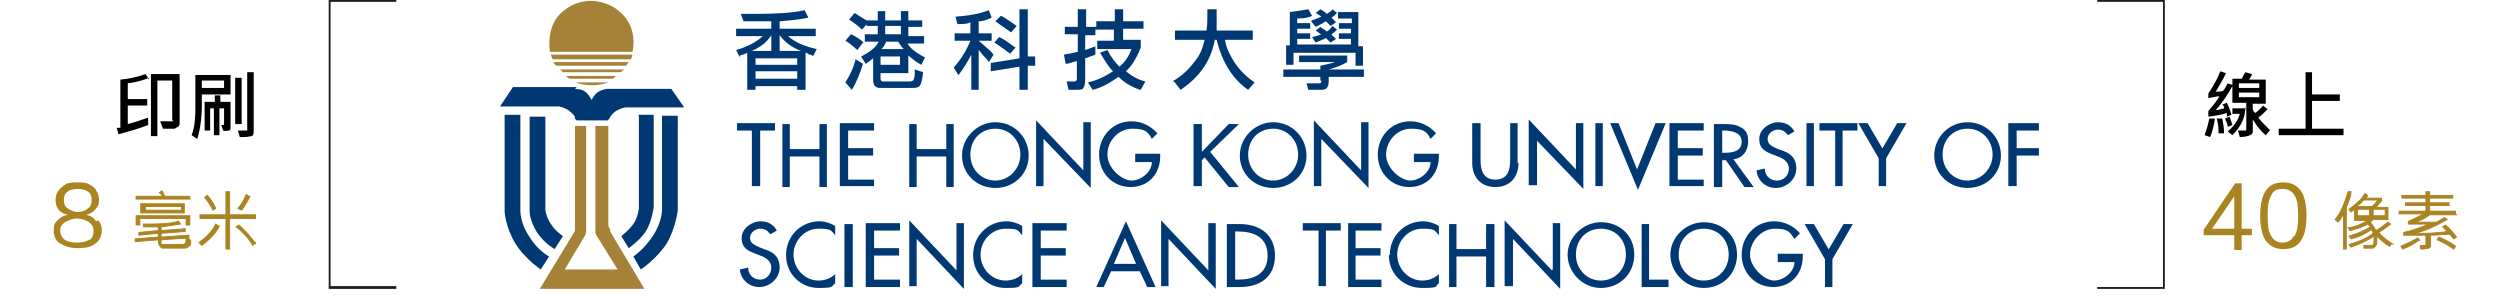 <svg width="270" height="32" viewBox="0 0 270 32" fill="none" xmlns="http://www.w3.org/2000/svg">
<path d="M68.1 6.4C68.3 6.2 68.3 5.9 68.3 5.9H59.5C59.5 5.9 59.6 6.3 59.7 6.4H68.1Z" fill="#A68238"/>
<path d="M67.6 7.1C67.8 6.9 67.9 6.7 67.9 6.7H59.8C59.8 6.7 59.8 6.9 60.1 7.1H67.6Z" fill="#A68238"/>
<path d="M67 7.8C67.2 7.7 67.4 7.5 67.4 7.5H60.5C60.5 7.5 60.7 7.7 60.8 7.8H67Z" fill="#A68238"/>
<path d="M66.1 8.5C66.3 8.5 66.5 8.2 66.5 8.2H61.1C61.1 8.2 61.1 8.2 61.5 8.5H66.1Z" fill="#A68238"/>
<path d="M62.2 8.9C62.2 8.9 62.8 9.2 63.9 9.2C65 9.2 65.7 8.9 65.7 8.9H62.2Z" fill="#A68238"/>
<path d="M62.1 9.6C62.1 9.6 62.8 9.6 63.2 9.9C63.6 10.2 63.9 10.8 63.9 10.8C63.9 10.8 64.1 10.3 64.5 10C64.9 9.7 65.5 9.6 65.5 9.6H72.5L73.9 11.6H67.6C67.6 11.6 67.2 11.6 66.5 12C66.2 12.2 65.9 12.6 65.9 12.6C65.9 12.6 65.9 12.8 65.8 12.8C65.8 12.8 65.7 13 65.6 13H62.3C62.3 13 62.2 13 62.1 12.8C62 12.6 62.1 12.8 62.1 12.6C62.1 12.6 61.9 12.3 61.4 11.9C60.9 11.6 60.4 11.5 60.4 11.5H54L55.4 9.4H62.3L62.1 9.6Z" fill="#003873"/>
<path d="M57.2 12.5V22.9C57.2 22.9 57.2 23.8 58 25.1C58.8 26.3 59.9 26.9 59.9 26.9L60.8 25.5C60.8 25.5 60 25 59.5 24.2C58.9 23.3 58.9 22.6 58.9 22.6V12.6H57.2V12.5Z" fill="#003873"/>
<path d="M69 12.5V22.5C69 22.5 68.9 23.5 68.4 24.2C67.9 24.9 67.1 25.5 67.1 25.5L67.9 26.8C67.9 26.8 69.2 25.9 69.8 24.9C70.4 23.9 70.6 22.4 70.6 22.4V12.4H68.9L69 12.5Z" fill="#003873"/>
<path d="M54.5 12.5V22.9C54.5 22.9 54.6 24.5 55.6 26.2C56.6 27.9 58.4 29.1 58.4 29.1L59.3 27.7C59.3 27.7 58.1 27.1 57.2 25.6C56.2 24.2 56.2 22.8 56.2 22.8V12.4H54.5V12.5Z" fill="#003873"/>
<path d="M62.1 13.6V24.6C62.1 24.6 62.1 24.6 62.1 24.8C62.1 25 62 25.1 62 25.1L58.3 31.2H69.6L65.9 25V24.7C65.8 24.7 65.7 24.4 65.7 24.4V13.6H64.3V24.8C64.3 24.8 64.3 25 64.3 25.1C64.3 25.2 64.4 25.4 64.4 25.4L66.7 29.1H61L63.2 25.4C63.2 25.4 63.2 25.3 63.3 25.1C63.3 24.9 63.3 24.8 63.3 24.8V13.6H62H62.1Z" fill="#A68238"/>
<path d="M71.5 12.5V22.7C71.5 22.7 71.5 24 70.5 25.5C69.5 27 68.4 27.7 68.4 27.7L69.2 29.1C69.2 29.1 70.9 28 72 26.3C73 24.6 73.2 22.7 73.2 22.7V12.5H71.5Z" fill="#003873"/>
<path d="M59.4 5.6C59.4 5.6 58.8 2.5 61.1 1C61.1 1 62.1 0.1 63.8 0.1C65.5 0.1 66.6 1 66.6 1C69.1 2.8 68.3 5.6 68.3 5.6H59.4Z" fill="#A68238"/>
<path d="M79.9 6C80.3 5.9 80.5 5.8 80.7 5.7V9.7H81.6V9.3H86.1V9.7H87V5.7C87.1 5.7 87.3 5.8 87.4 5.9C87.6 5.9 87.7 5.9 87.8 6.1L88.2 5.3C86.9 5 85.9 4.6 85.1 3.9H88.1V3.1H84.2V2.3C85.4 2.2 86.5 2.1 87.3 1.9L86.9 1.1C85.6 1.4 83.8 1.5 81.3 1.5C78.8 1.5 80.4 1.5 80 1.5L80.3 2.3C80.9 2.3 81.9 2.3 83.3 2.3V3.1H79.5V3.9H82.4C81.6 4.6 80.6 5.1 79.5 5.4L79.9 6.2V6ZM86.1 8.5H81.6V7.7H86.1V8.5ZM84.2 3.8C84.8 4.6 85.5 5.1 86.5 5.5H84.2V3.8ZM86.1 6.3V7H81.6V6.3H86.1ZM83.3 3.8V5.5H81.2C82.1 5.1 82.8 4.6 83.3 3.8Z" fill="#003873"/>
<path d="M93.3 4.6C92.8 4.2 92.4 3.9 91.9 3.7L91.3 4.4C91.7 4.6 92.1 5 92.6 5.4L93.2 4.6H93.3Z" fill="#003873"/>
<path d="M93.6 2.3V2.8H94.8V3.7H93.4V4.5H94.9C94.6 5.1 94 5.6 93 6.1L93.5 6.9C93.9 6.6 94.2 6.4 94.3 6.3V8.4C94.3 8.8 94.3 9.1 94.5 9.3C94.7 9.5 94.9 9.5 95.3 9.5H98.3C98.8 9.5 99.1 9.5 99.3 9.3C99.5 9.1 99.6 8.6 99.7 7.8L98.8 7.5C98.8 8 98.8 8.3 98.7 8.5C98.7 8.7 98.5 8.8 98.2 8.8H95.4C95.2 8.8 95.1 8.7 95.1 8.5V7.9H98.1V6C98.5 6.3 98.9 6.7 99.5 7L99.9 6.2C98.9 5.7 98.3 5.2 98 4.7H99.8V3.9H98.1V2.9H99.6V2.2H98.1V1.2H97.3V2.2H95.6V1.2H94.8V2.2H93.6C93.2 2 92.8 1.7 92.3 1.4L91.7 2.1C92.1 2.4 92.6 2.7 93.1 3.2L93.7 2.5L93.6 2.3ZM95.6 2.8H97.3V3.7H95.6V2.8ZM95.8 4.5H97C97.2 4.8 97.4 5.1 97.6 5.3H95.2C95.4 5.1 95.6 4.8 95.7 4.5H95.8ZM95.1 6.1H97.2V7H95.1V6.1Z" fill="#003873"/>
<path d="M93.2 6.9L92.4 6.4C92.2 7.3 91.8 8.1 91.3 8.9L92 9.7C92.5 8.9 92.9 7.9 93.2 6.9Z" fill="#003873"/>
<path d="M107 7.7L110.1 7.2V9.7H111V7.1H111.8V6.1H111C111 6.2 111 1 111 1H110.1V6.3L107 6.8V7.7Z" fill="#003873"/>
<path d="M109.8 2.8C109.1 2.3 108.5 1.9 108.1 1.7L107.5 2.3C107.9 2.6 108.5 3 109.2 3.5L109.8 2.8Z" fill="#003873"/>
<path d="M103.6 8C104.2 7.2 104.6 6.5 104.9 5.9V9.7H105.7V5.4C105.9 5.6 106 5.8 106.2 6C106.4 6.2 106.6 6.4 106.8 6.7L107.3 5.9C107 5.5 106.4 5 105.7 4.4H107.1V3.6H105.7V2.3C106.2 2.3 106.7 2.1 107.1 1.9L106.8 1.1C105.8 1.5 104.6 1.7 103.2 1.8L103.4 2.6C104 2.6 104.5 2.6 104.8 2.4V3.6H103.1V4.4H104.8C104.4 5.4 103.8 6.4 103 7.3L103.5 8.1L103.6 8Z" fill="#003873"/>
<path d="M109.6 5.1C108.9 4.6 108.4 4.2 107.9 4L107.4 4.6C107.9 4.9 108.4 5.3 109.1 5.8L109.7 5.1H109.6Z" fill="#003873"/>
<path d="M123.2 9.7L123.7 8.8C122.9 8.6 122.2 8.2 121.6 7.7C121.9 7.4 122.3 7 122.6 6.4C122.9 5.9 123.1 5.4 123.2 5.1V4.3H121.3V3.1H123.5V2.3H121.3V1H120.4V2.3H118.4V2.9H117.3V1H116.4V2.9H115V3.7H116.4V5.6C116 5.7 115.5 5.8 114.9 5.9L115.1 6.9C115.4 6.9 115.8 6.7 116.3 6.6V8.5C116.3 8.7 116.2 8.8 116 8.8H115.2L115.4 9.7H116.1C116.6 9.7 116.9 9.7 117 9.5C117.1 9.4 117.2 9.1 117.2 8.6V6.3C117.7 6.1 118.1 6 118.3 5.9V5C118.1 5.1 117.7 5.2 117.2 5.4V3.8H118.3V3.2H120.3V4.4H118.5V5.3H122.2C121.9 6.1 121.5 6.7 120.9 7.2C120.5 6.8 120 6.2 119.6 5.4L118.8 5.7C119.3 6.5 119.7 7.2 120.2 7.7C119.3 8.3 118.4 8.7 117.5 8.9L118 9.7C118.9 9.5 119.8 9 120.8 8.3C121.5 9 122.3 9.4 123.1 9.7H123.2Z" fill="#003873"/>
<path d="M126.8 8.8L127.5 9.7C129.6 8.3 130.8 6.5 131.2 4.3H131.4C132 6.8 133.2 8.6 134.8 9.7L135.5 8.9C134.6 8.3 133.9 7.6 133.3 6.7C132.8 5.9 132.4 5.1 132.3 4.3H135.3V3.3H131.4C131.4 2.8 131.4 2 131.4 1H130.4C130.4 2 130.4 2.8 130.3 3.3H126.9V4.3H130.1C129.9 5.2 129.6 6 128.9 6.8C128.3 7.6 127.5 8.3 126.6 8.8H126.8Z" fill="#003873"/>
<path d="M141.6 2.3L142.1 2.9C142.5 2.7 142.9 2.5 143.2 2.3C143.2 2.3 143.4 2.5 143.7 2.8L144.3 2.4C144.1 2.2 143.9 2 143.8 1.9C144 1.8 144.2 1.6 144.4 1.4L143.9 1C143.8 1.2 143.6 1.3 143.3 1.5C143.1 1.3 142.8 1.1 142.6 1L142.1 1.4C142.4 1.6 142.6 1.7 142.7 1.8C142.5 1.9 142.2 2 141.7 2.2L141.6 2.3Z" fill="#003873"/>
<path d="M143.9 2.8C143.7 3.1 143.5 3.3 143.3 3.4C143.2 3.3 143 3.2 142.9 3.1C142.8 3.1 142.7 3 142.6 2.9L142.1 3.3C142.4 3.5 142.6 3.7 142.7 3.7C142.5 3.8 142.2 3.9 141.7 4L142.1 4.6C142.5 4.4 142.9 4.3 143.2 4.1C143.2 4.1 143.4 4.3 143.7 4.6L144.3 4.2C144.1 4 143.9 3.9 143.8 3.7C144 3.6 144.2 3.4 144.4 3.2L143.9 2.8Z" fill="#003873"/>
<path d="M139.7 5.7H146.4V7.1H147.2V5H146.7V1.3H144.5V2H146V2.5H144.6V3.1H145.9V3.6H144.6V4.2H145.9V4.8H140.1V4.2H141.5V3.6H140.1V3.1H141.5V2.5H140.1V2C140.8 2 141.4 1.9 141.7 1.7L141.3 1C140.7 1.1 140.1 1.2 139.3 1.3V4.9C139.4 4.9 138.9 4.9 138.9 4.9V7H139.7V5.6V5.7Z" fill="#003873"/>
<path d="M142.7 8.7C142.7 8.9 142.7 9 142.4 9H141.1L141.3 9.7H142.7C143.3 9.7 143.5 9.4 143.5 8.7V8.3H147.3V7.5H143.5C144.3 7.3 145 7 145.5 6.7V6H140.3V6.7H144.2C143.6 6.9 143 7 142.6 7.1V7.5H138.6V8.3H142.6V8.7H142.7Z" fill="#003873"/>
<path d="M81.3 20.1H82.1V14.1H83.7V13.3H79.6V14.1H81.2V20.1H81.3Z" fill="#003873"/>
<path d="M85.3 16.9H88.5V20.2H89.3V13.4H88.5V16.1H85.3V13.4H84.5V20.2H85.3V16.9Z" fill="#003873"/>
<path d="M94.4 19.4H91.6V16.8H94.3V16H91.6V14.1H94.4V13.3H90.7V20.1H94.4V19.3V19.4Z" fill="#003873"/>
<path d="M99 16.9H102.2V20.2H103V13.4H102.2V16.1H99V13.4H98.2V20.2H99V16.9Z" fill="#003873"/>
<path d="M107.5 13.2C105.6 13.2 103.9 14.8 103.9 16.8C103.9 18.8 105.5 20.3 107.5 20.3C109.5 20.3 111.1 18.8 111.1 16.8C111.1 14.8 109.5 13.2 107.5 13.2ZM107.5 19.5C106 19.5 104.8 18.3 104.8 16.7C104.8 15.1 105.9 13.9 107.5 13.9C109.1 13.9 110.2 15.2 110.2 16.7C110.2 18.2 109 19.5 107.5 19.5Z" fill="#003873"/>
<path d="M117 18.4L111.9 13V20.1H112.7V15L117.8 20.3V13.2H117V18.2V18.4Z" fill="#003873"/>
<path d="M122.6 17.5H124.4C124.4 18.6 123.2 19.5 122.2 19.5C121.2 19.5 119.6 18.2 119.6 16.7C119.6 15.2 120.8 13.9 122.3 13.9C123.8 13.9 124 14.3 124.4 15L125 14.4C124.3 13.6 123.3 13.1 122.2 13.1C120.2 13.1 118.7 14.7 118.7 16.7C118.7 18.7 120.2 20.2 122.1 20.2C124 20.2 125.3 18.8 125.3 16.9V16.6H122.6V17.4V17.5Z" fill="#003873"/>
<path d="M128.9 13.3V20.1H129.8V17.3L130.1 17L132.7 20.2H133.8L130.7 16.4L133.8 13.4H132.7L129.8 16.4V13.4H128.9V13.3Z" fill="#003873"/>
<path d="M137.5 13.2C135.6 13.2 133.9 14.8 133.9 16.8C133.9 18.8 135.5 20.3 137.5 20.3C139.5 20.3 141.1 18.8 141.1 16.8C141.1 14.8 139.5 13.2 137.5 13.2ZM137.5 19.5C136 19.5 134.8 18.3 134.8 16.7C134.8 15.1 135.9 13.9 137.5 13.9C139.1 13.9 140.2 15.2 140.2 16.7C140.2 18.2 139 19.5 137.5 19.5Z" fill="#003873"/>
<path d="M147 18.4L141.9 13V20.1H142.7V15L147.8 20.3V13.2H147V18.2V18.4Z" fill="#003873"/>
<path d="M152.7 17.5H154.5C154.5 18.6 153.3 19.5 152.3 19.5C151.3 19.5 149.7 18.2 149.7 16.7C149.7 15.2 150.9 13.9 152.4 13.9C153.9 13.9 154.1 14.3 154.5 15L155.1 14.4C154.4 13.6 153.4 13.1 152.3 13.1C150.3 13.1 148.8 14.7 148.8 16.7C148.8 18.7 150.3 20.2 152.2 20.2C154.1 20.2 155.4 18.8 155.4 16.9V16.6H152.7V17.4V17.5Z" fill="#003873"/>
<path d="M163.9 17.6V13.3H163.1V17.3C163.1 18.4 162.8 19.4 161.5 19.4C160.2 19.4 159.9 18.4 159.9 17.3V13.3H159V17.6C159 19.1 159.9 20.2 161.5 20.2C163.1 20.2 164 19.1 164 17.6H163.9Z" fill="#003873"/>
<path d="M165.9 15.1L171 20.4V13.3H170.2V18.3L165.1 12.9V20H166V14.9L165.9 15.1Z" fill="#003873"/>
<path d="M173.1 13.3H172.3V20.1H173.1V13.3Z" fill="#003873"/>
<path d="M178.8 13.3L176.8 18.3L174.8 13.3H173.9L176.9 20.5L179.9 13.3H179H178.8Z" fill="#003873"/>
<path d="M184 19.4H181.2V16.8H183.9V16H181.2V14.1H184V13.3H180.3V20.1H184V19.3V19.4Z" fill="#003873"/>
<path d="M186 17.3H186.4L188.4 20.2H189.4L187.2 17.2C188.2 17.1 188.8 16.3 188.8 15.3C188.8 14.3 188.5 14 187.9 13.7C187.4 13.4 186.7 13.4 186.1 13.4H185.1V20.2H186V17.3ZM186 14.1H186.2C187 14.1 188.1 14.3 188.1 15.3C188.1 16.3 187.2 16.5 186.3 16.5H186V14V14.1Z" fill="#003873"/>
<path d="M191.9 19.5C191.2 19.5 190.6 19 190.6 18.2L189.7 18.4C189.8 19.5 190.7 20.3 191.8 20.3C192.9 20.3 194 19.4 194 18.2C194 17 193.3 16.5 192.3 16.2L191.8 16C191.4 15.8 190.9 15.6 190.9 15C190.9 14.4 191.5 14 192 14C192.5 14 192.8 14.2 193.1 14.6L193.8 14.2C193.4 13.5 192.8 13.2 192 13.2C191.2 13.2 190 13.9 190 15C190 16.1 190.7 16.4 191.5 16.7L192 16.9C192.6 17.1 193.2 17.5 193.2 18.2C193.2 18.9 192.7 19.5 191.9 19.5Z" fill="#003873"/>
<path d="M195.9 13.3H195.1V20.1H195.9V13.3Z" fill="#003873"/>
<path d="M196.6 14.1H198.2V20.1H199V14.1H200.6V13.3H196.5V14.1H196.6Z" fill="#003873"/>
<path d="M203.4 16.2L201.7 13.3H200.7L202.9 17.1V20.1H203.7V17.1L205.9 13.3H204.9L203.2 16.2H203.4Z" fill="#003873"/>
<path d="M212.5 13.2C210.5 13.2 208.9 14.8 208.9 16.8C208.9 18.8 210.5 20.3 212.5 20.3C214.5 20.3 216.1 18.8 216.1 16.8C216.1 14.8 214.5 13.2 212.5 13.2ZM212.5 19.5C211 19.5 209.8 18.3 209.8 16.7C209.8 15.1 210.9 13.9 212.5 13.9C214.1 13.9 215.2 15.2 215.2 16.7C215.2 18.2 214 19.5 212.5 19.5Z" fill="#003873"/>
<path d="M220.2 14.1V13.3H216.9V20.1H217.8V16.8H220.2V16H217.8V14.1H220.2Z" fill="#003873"/>
<path d="M82.5 26.9L82 26.7C81.6 26.5 81 26.3 81 25.7C81 25.1 81.6 24.7 82.1 24.7C82.6 24.7 82.9 24.9 83.2 25.3L83.9 24.9C83.5 24.2 82.9 23.9 82.1 23.9C81.3 23.9 80.1 24.6 80.1 25.7C80.1 26.8 80.8 27.1 81.6 27.4L82.1 27.6C82.7 27.8 83.3 28.2 83.3 28.9C83.3 29.6 82.8 30.2 82.1 30.2C81.4 30.2 80.8 29.7 80.8 28.9L79.9 29.1C80 30.2 80.9 31 82 31C83.1 31 84.2 30.1 84.2 28.9C84.2 27.7 83.5 27.2 82.5 26.9Z" fill="#003873"/>
<path d="M84.9 27.6C84.9 29.6 86.5 31.1 88.4 31.1C90.3 31.1 89.7 30.9 90.2 30.6V29.6C89.7 30.1 89 30.3 88.4 30.3C86.9 30.3 85.7 29 85.7 27.5C85.7 26 86.9 24.7 88.4 24.7C89.9 24.7 89.7 24.9 90.2 25.4V24.4C89.7 24.1 89.1 23.9 88.5 23.9C86.5 23.9 84.9 25.5 84.9 27.5V27.6Z" fill="#003873"/>
<path d="M92.1 24.2H91.2V31H92.1V24.2Z" fill="#003873"/>
<path d="M93.5 31H97.2V30.2H94.4V27.6H97.1V26.8H94.4V24.9H97.2V24.1H93.5V30.9V31Z" fill="#003873"/>
<path d="M103.3 29.2L98.2 23.8V30.9H99V25.8L104.1 31.2V24.1H103.3V29.1V29.2Z" fill="#003873"/>
<path d="M105.1 27.6C105.1 29.6 106.7 31.1 108.6 31.1C110.5 31.1 109.9 30.9 110.4 30.6V29.6C109.9 30.1 109.2 30.3 108.6 30.3C107.1 30.3 105.9 29 105.9 27.5C105.9 26 107.1 24.7 108.6 24.7C110.1 24.7 109.9 24.9 110.4 25.4V24.4C109.9 24.1 109.3 23.9 108.7 23.9C106.7 23.9 105.1 25.5 105.1 27.5V27.6Z" fill="#003873"/>
<path d="M111.5 31H115.2V30.2H112.4V27.6H115.1V26.8H112.4V24.9H115.2V24.1H111.5V30.9V31Z" fill="#003873"/>
<path d="M118.3 31H119.2L120 29.3H123.1L123.9 31H124.8L121.6 23.9L118.4 31H118.3ZM120.3 28.5L121.5 25.7L122.7 28.5H120.3Z" fill="#003873"/>
<path d="M130.5 29.2L125.4 23.8V30.9H126.2V25.8L131.3 31.2V24.1H130.5V29.1V29.2Z" fill="#003873"/>
<path d="M133.9 24.2H132.5V31H133.9C136.1 31 137.7 29.9 137.7 27.6C137.7 25.3 136 24.2 133.9 24.2ZM133.7 30.2H133.4V25H133.7C135.4 25 136.9 25.6 136.9 27.6C136.9 29.6 135.4 30.2 133.7 30.2Z" fill="#003873"/>
<path d="M140.8 24.9H142.4V30.9H143.2V24.9H144.8V24.1H140.7V24.9H140.8Z" fill="#003873"/>
<path d="M145.6 31H149.2V30.2H146.4V27.6H149.1V26.8H146.4V24.9H149.2V24.1H145.6V30.9V31Z" fill="#003873"/>
<path d="M150 27.6C150 29.6 151.6 31.1 153.6 31.1C155.6 31.1 154.9 30.9 155.4 30.6V29.6C154.9 30.1 154.2 30.3 153.6 30.3C152.1 30.3 150.9 29 150.9 27.5C150.9 26 152.1 24.7 153.6 24.7C155.1 24.7 154.9 24.9 155.4 25.4V24.4C154.9 24.1 154.3 23.9 153.7 23.9C151.7 23.9 150.1 25.5 150.1 27.5L150 27.6Z" fill="#003873"/>
<path d="M160.5 26.9H157.3V24.2H156.5V31H157.3V27.7H160.5V31H161.4V24.2H160.5V26.9Z" fill="#003873"/>
<path d="M167.6 29.2L162.5 23.8V30.9H163.4V25.8L168.5 31.2V24.1H167.7V29.1L167.6 29.2Z" fill="#003873"/>
<path d="M172.9 24C171 24 169.3 25.6 169.3 27.5C169.3 29.4 170.9 31.1 172.9 31.1C174.9 31.1 176.5 29.6 176.5 27.5C176.5 25.4 174.9 24 172.9 24ZM172.9 30.3C171.4 30.3 170.2 29.1 170.2 27.5C170.2 25.9 171.3 24.7 172.9 24.7C174.5 24.7 175.6 25.9 175.6 27.5C175.6 29.1 174.4 30.3 172.9 30.3Z" fill="#003873"/>
<path d="M178.2 24.2H177.3V31H180.2V30.2H178.1V24.2H178.2Z" fill="#003873"/>
<path d="M184 24C182.1 24 180.4 25.6 180.4 27.5C180.4 29.4 182 31.1 184 31.1C186 31.1 187.6 29.6 187.6 27.5C187.6 25.4 186 24 184 24ZM184 30.3C182.5 30.3 181.3 29.1 181.3 27.5C181.3 25.9 182.4 24.7 184 24.7C185.6 24.7 186.7 25.9 186.7 27.5C186.7 29.1 185.5 30.3 184 30.3Z" fill="#003873"/>
<path d="M192 28.3H193.8C193.8 29.4 192.6 30.3 191.6 30.3C190.6 30.3 189 28.9 189 27.5C189 26.1 190.2 24.7 191.7 24.7C193.2 24.7 193.3 25.1 193.8 25.8L194.4 25.2C193.7 24.4 192.7 23.9 191.6 23.9C189.6 23.9 188.1 25.5 188.1 27.5C188.1 29.5 189.6 31 191.5 31C193.4 31 194.7 29.6 194.7 27.7V27.4H192V28.2V28.3Z" fill="#003873"/>
<path d="M197.6 27.1L195.9 24.2H194.9L197.1 28V31H197.9V28L200.1 24.2H199.1L197.4 27.1H197.6Z" fill="#003873"/>
<path d="M42.8 31.2H35.5V0H42.8V0.2H35.7V30.9H42.8V31.1V31.2Z" fill="#231815"/>
<path d="M233.8 31.2H226.5V31H233.6V0.2H226.5V0H233.8V31.2Z" fill="#231815"/>
<path d="M10.6 23.8C10.9 24.1 11 24.5 11 24.9C11 25.3 10.8 26 10.3 26.3C9.8 26.7 9.2 26.8 8.4 26.8C7.6 26.8 7 26.6 6.5 26.3C6 26 5.8 25.5 5.8 24.9C5.8 24.3 5.9 24.1 6.2 23.8C6.5 23.5 6.8 23.3 7.3 23.2C6.9 23.1 6.5 22.9 6.3 22.6C6.1 22.3 6 22 6 21.6C6 21.2 6.1 20.9 6.3 20.6C6.5 20.3 6.8 20.1 7.1 19.9C7.4 19.7 7.9 19.7 8.4 19.7C8.9 19.7 9.3 19.7 9.6 19.9C10 20.1 10.3 20.3 10.4 20.6C10.6 20.9 10.7 21.2 10.7 21.6C10.7 22 10.6 22.3 10.3 22.6C10.1 22.9 9.7 23.1 9.3 23.2C9.8 23.3 10.1 23.5 10.4 23.9L10.6 23.8ZM9.7 25.9C10 25.7 10.1 25.3 10.1 24.9C10.1 24.5 9.9 24.2 9.6 24C9.3 23.8 8.9 23.6 8.3 23.6C7.8 23.6 7.4 23.8 7 24C6.7 24.2 6.5 24.5 6.5 24.9C6.5 25.3 6.7 25.7 7 25.9C7.3 26.1 7.7 26.2 8.3 26.2C8.9 26.2 9.3 26.1 9.6 25.9H9.7ZM7.3 22.5C7.6 22.7 8 22.9 8.4 22.9C8.9 22.9 9.3 22.7 9.5 22.5C9.8 22.3 9.9 22 9.9 21.6C9.9 21.2 9.8 20.9 9.5 20.7C9.2 20.5 8.8 20.4 8.4 20.4C8 20.4 7.5 20.5 7.3 20.7C7 20.9 6.9 21.2 6.9 21.6C6.9 22 7 22.3 7.3 22.5Z" fill="#AA8420"/>
<path d="M243.2 25.4H242.1V27H241.3V25.4H238V24.8L241.4 19.8H242.1V24.7H243.2V25.4ZM241.3 24.7V21.2L238.9 24.7H241.3Z" fill="#AA8420"/>
<path d="M244.7 26C244.3 25.4 244.1 24.5 244.1 23.3C244.1 22.1 244.3 21.2 244.7 20.6C245.1 20 245.7 19.7 246.6 19.7C247.5 19.7 248 20 248.5 20.6C248.9 21.2 249.1 22.1 249.1 23.3C249.1 24.5 248.9 25.4 248.5 26C248.1 26.6 247.5 26.9 246.6 26.9C245.7 26.9 245.2 26.6 244.7 26ZM247.8 25.5C248.1 25 248.2 24.3 248.2 23.3C248.2 22.3 248.1 21.5 247.8 21.1C247.5 20.6 247.1 20.4 246.5 20.4C245.9 20.4 245.5 20.6 245.3 21.1C245 21.6 244.9 22.3 244.9 23.3C244.9 24.3 245 25.1 245.3 25.5C245.6 26 246 26.2 246.5 26.2C247 26.2 247.5 26 247.7 25.5H247.8Z" fill="#AA8420"/>
<path d="M16.1 8.4C15.4 8.7 14.6 8.9 13.8 9V10.7H15.9V11.4H13.8V13.4C14.6 13.2 15.4 12.9 16 12.7V13.5C15 13.9 13.9 14.2 12.8 14.5L12.6 13.8C12.8 13.8 12.9 13.8 13 13.8V8.6C14 8.5 14.9 8.3 15.7 8L16.1 8.6V8.4ZM19.4 13.2C19.4 13.4 19.4 13.6 19.2 13.7C19 13.8 18.9 13.9 18.8 13.9C18.6 13.9 18.4 13.9 18.1 13.9C17.8 13.9 17.7 13.9 17.6 13.9L17.3 13.1C17.5 13.1 17.8 13.1 18.4 13.1C19 13.1 18.6 13.1 18.6 12.9V8.7H17V14.7H16.3V8H19.4V13.1V13.2Z" fill="black"/>
<path d="M24.899 10.2H21.799V11.3C21.799 12.8 21.599 14.1 21.299 15L20.699 14.6C20.999 13.8 21.099 12.9 21.099 11.8V8.1H24.899V10.2ZM24.199 9.5V8.7H21.799V9.5H24.199ZM24.899 13.7C24.899 13.9 24.899 14.1 24.699 14.1C24.499 14.1 24.399 14.2 24.099 14.1L23.899 13.5C23.899 13.5 23.899 13.5 23.999 13.5C24.199 13.5 24.199 13.5 24.199 13.3V11.7H23.699V14.6H23.099V11.7H22.699V14.1H22.099V11H23.199V10.3H23.799V11H24.899V13.5V13.7ZM26.099 13.4H25.399V8.4H26.099V13.4ZM27.399 14.1C27.399 14.4 27.399 14.6 27.199 14.7C26.999 14.7 26.799 14.8 26.399 14.8C25.999 14.8 25.999 14.8 25.899 14.8L25.699 14.1C25.899 14.1 26.099 14.1 26.299 14.1C26.499 14.1 26.599 14.1 26.699 14.1C26.699 14.1 26.699 14.1 26.699 13.9V7.8H27.399V14.1Z" fill="black"/>
<path d="M20.6 21.5H14.7V21.2H17.5C17.5 21 17.3 20.9 17.2 20.8L17.5 20.6C17.6 20.8 17.7 21 17.8 21.2H20.5V21.5H20.6ZM20.6 26C20.6 26.3 20.6 26.5 20.4 26.6C20.3 26.7 20.1 26.8 20 26.8H17.7C17.5 26.8 17.4 26.8 17.3 26.6C17.2 26.5 17.1 26.3 17.1 26.1V25.9L14.6 26.1V25.8L17.1 25.6V25.2L15 25.4V25.1L17.1 24.9V24.5C16.6 24.5 16.1 24.5 15.5 24.5V24.2C16.9 24.2 18.3 24.2 19.3 23.9L19.5 24.2C18.9 24.3 18.2 24.4 17.4 24.5V24.9L20 24.7V25L17.4 25.2V25.6L20.4 25.4V25.7L17.4 25.9V26.2C17.4 26.2 17.4 26.3 17.4 26.4C17.4 26.4 17.5 26.4 17.6 26.4H19.7C20 26.4 20.1 26.2 20.1 25.8H20.4L20.6 26ZM20.5 24.3H20.1V23.6H15.1V24.3H14.7V23.3H20.5V24.3ZM19.9 23H15.2V22H19.9V23ZM19.6 22.7V22.3H15.7V22.7H19.6Z" fill="#AA8420" stroke="#AA8420" stroke-width="0.1" stroke-miterlimit="10"/>
<path d="M23.7 24.4C23.3 25.2 22.6 25.9 21.8 26.5L21.5 26.2C22.3 25.6 22.9 25 23.3 24.2L23.6 24.4H23.7ZM27.6 23.6H24.8V26.9H24.4V23.6H21.6V23.2H24.4V20.7H24.8V23.2H27.6V23.6ZM23.3 22.5L23 22.7C22.8 22.3 22.5 21.8 22.1 21.3L22.4 21.1C22.8 21.6 23.1 22 23.3 22.5ZM27.6 26.2L27.3 26.5C26.9 25.8 26.3 25.1 25.5 24.5L25.8 24.3C26.4 24.8 27 25.5 27.6 26.3V26.2ZM27 21.2C26.7 21.8 26.4 22.3 26.1 22.7L25.7 22.5C26 22.2 26.3 21.7 26.6 21L26.9 21.2H27Z" fill="#AA8420" stroke="#AA8420" stroke-width="0.1" stroke-miterlimit="10"/>
<path d="M239.2 12.9C239.1 13.6 238.9 14.3 238.7 14.8L238.1 14.6C238.3 14 238.5 13.4 238.6 12.8H239.2V12.9ZM241.1 9.3C240.5 10.4 239.9 11.2 239.3 11.9C239.5 11.9 239.8 11.8 240.2 11.7C240.2 11.6 240.2 11.4 240 11.3L240.5 11.1C240.7 11.5 240.9 12 241 12.4L240.5 12.6C240.5 12.4 240.5 12.3 240.5 12.2C239.9 12.4 239.3 12.5 238.5 12.6V12C238.8 11.6 239.3 11.1 239.7 10.4C239.4 10.4 239 10.5 238.5 10.6V10.1C238.9 9.5 239.4 8.7 239.8 7.7L240.4 7.9C240.1 8.6 239.7 9.2 239.3 9.9C239.6 9.9 239.9 9.9 240.1 9.8C240.3 9.6 240.4 9.3 240.6 9L241.2 9.2L241.1 9.3ZM240.2 14.4H239.6C239.6 14 239.6 13.4 239.4 12.8H240C240.1 13.3 240.2 13.8 240.2 14.4ZM241.1 13.5L240.6 13.7C240.6 13.4 240.4 13.1 240.3 12.8L240.8 12.6C240.9 12.9 241 13.2 241.1 13.5ZM242.5 11.6C242.5 12.6 242.1 13.6 241.1 14.6L240.6 14.2C241.3 13.6 241.7 13 241.9 12.3H241.1V11.7H242.6L242.5 11.6ZM245.2 14L244.7 14.6C244.2 14.2 243.8 13.7 243.3 12.9V14.1C243.3 14.3 243.3 14.5 243 14.6C242.8 14.7 242.4 14.8 241.9 14.8L241.7 14.1C242.1 14.1 242.3 14.1 242.4 14.1C242.5 14.1 242.6 14.1 242.6 14V11.1H241.1V8.5H242.1C242.2 8.3 242.4 8 242.5 7.8L243.2 8C243.2 8.2 243 8.4 242.9 8.6H244.7V11.2H243.3V11.8C243.3 11.9 243.4 12.1 243.6 12.2C243.8 12 244.1 11.8 244.4 11.4L244.9 11.8C244.6 12.1 244.3 12.4 243.9 12.7C244.2 13.1 244.6 13.5 245.1 14H245.2ZM244 9.5V9H241.8V9.5H244ZM244 10.5V10H241.8V10.5H244Z" fill="black"/>
<path d="M253.1 14.6H246.1V13.9H249V7.8H249.7V10.2H252.7V10.9H249.7V13.9H253.1V14.6Z" fill="black"/>
<path d="M253.899 20.9C253.899 21.2 253.699 21.6 253.599 21.9L253.399 22.4V26.9H253.099V23.1C252.899 23.5 252.699 23.8 252.499 24L252.199 23.7C252.799 23 253.199 22 253.599 20.7H253.899V20.9ZM258.299 26.3L258.099 26.6C257.699 26.4 257.199 26 256.699 25.5C256.699 25.7 256.699 25.8 256.699 25.9C256.699 26.2 256.699 26.4 256.599 26.5C256.599 26.6 256.399 26.7 256.299 26.8C256.199 26.8 255.899 26.8 255.599 26.8C255.299 26.8 255.399 26.8 255.299 26.8V26.5C255.799 26.5 256.099 26.5 256.199 26.5C256.299 26.5 256.399 26.3 256.399 26C256.399 25.7 256.399 25.7 256.399 25.5C255.799 25.9 254.999 26.3 253.899 26.7L253.699 26.4C254.799 26.1 255.699 25.7 256.299 25.2C256.299 25.2 256.299 25 256.099 24.8C255.499 25.2 254.799 25.6 253.899 25.8L253.699 25.5C254.699 25.2 255.399 24.9 255.999 24.5C255.999 24.4 255.799 24.3 255.699 24.2C255.199 24.5 254.599 24.7 253.799 24.9L253.599 24.6C254.399 24.5 255.099 24.2 255.699 23.8H254.299V22.6C254.199 22.7 253.999 22.8 253.899 22.9L253.699 22.6C254.499 22 255.099 21.5 255.399 20.9L255.699 21.1C255.699 21.2 255.599 21.3 255.499 21.4H257.199V21.7C256.999 21.9 256.799 22.2 256.599 22.4H257.899V23.7H256.299C256.199 23.8 256.099 23.9 255.999 24C256.199 24.3 256.399 24.5 256.599 24.9C256.999 24.7 257.399 24.4 257.899 24L258.199 24.2C257.799 24.5 257.399 24.8 256.899 25.1C257.399 25.7 257.999 26.1 258.499 26.4L258.299 26.3ZM256.799 21.6H255.299C254.999 21.9 254.799 22.1 254.499 22.3H256.199C256.499 22 256.699 21.8 256.799 21.6ZM255.899 23.3V22.6H254.599V23.3H255.899ZM257.599 23.3V22.6H256.299V23.3H257.599Z" fill="#AA8420" stroke="#AA8420" stroke-width="0.1" stroke-miterlimit="10"/>
<path d="M265.3 23.2H262.4C261.9 23.6 261.4 23.8 260.9 24H262C262.7 24 263.1 24 263.1 24C263.4 23.9 263.6 23.7 264 23.5L264.3 23.7C263.1 24.4 262 24.9 260.8 25.2C262 25.2 263.2 25.2 264.3 25C264.1 24.8 264 24.7 263.8 24.5L264.1 24.3C264.6 24.7 265 25.2 265.3 25.6L265 25.8C264.8 25.6 264.7 25.4 264.6 25.3C263.9 25.3 263.2 25.4 262.5 25.4V26.4C262.5 26.6 262.5 26.7 262.3 26.8C262.2 26.8 262 26.9 261.6 26.9C261.2 26.9 261.4 26.9 261.4 26.9V26.5C261.4 26.5 261.6 26.5 261.7 26.5C261.9 26.5 262 26.5 262 26.5C262 26.5 262 26.5 262 26.4V25.4C261.4 25.4 260.6 25.4 259.6 25.4V25.1C260.5 24.9 261.4 24.6 262.3 24.2C261.8 24.2 261.2 24.2 260.6 24.2C260 24.2 260.2 24.2 260.1 24.2V23.9C260.6 23.7 261.2 23.4 261.7 23.1H259.1V22.8H262V22.2H259.8V21.9H262V21.4H259.4V21.1H262V20.7H262.4V21.1H264.9V21.4H262.4V21.9H264.5V22.2H262.4V22.8H265.2V23.1L265.3 23.2ZM261.3 25.9C260.9 26.2 260.3 26.6 259.5 26.9L259.3 26.6C260 26.3 260.6 26 261.1 25.7L261.4 26L261.3 25.9ZM265.2 26.6L265 26.9C264.5 26.5 263.9 26.2 263.2 25.9L263.4 25.6C264.1 25.9 264.7 26.2 265.2 26.6Z" fill="#AA8420" stroke="#AA8420" stroke-width="0.1" stroke-miterlimit="10"/>
</svg>
